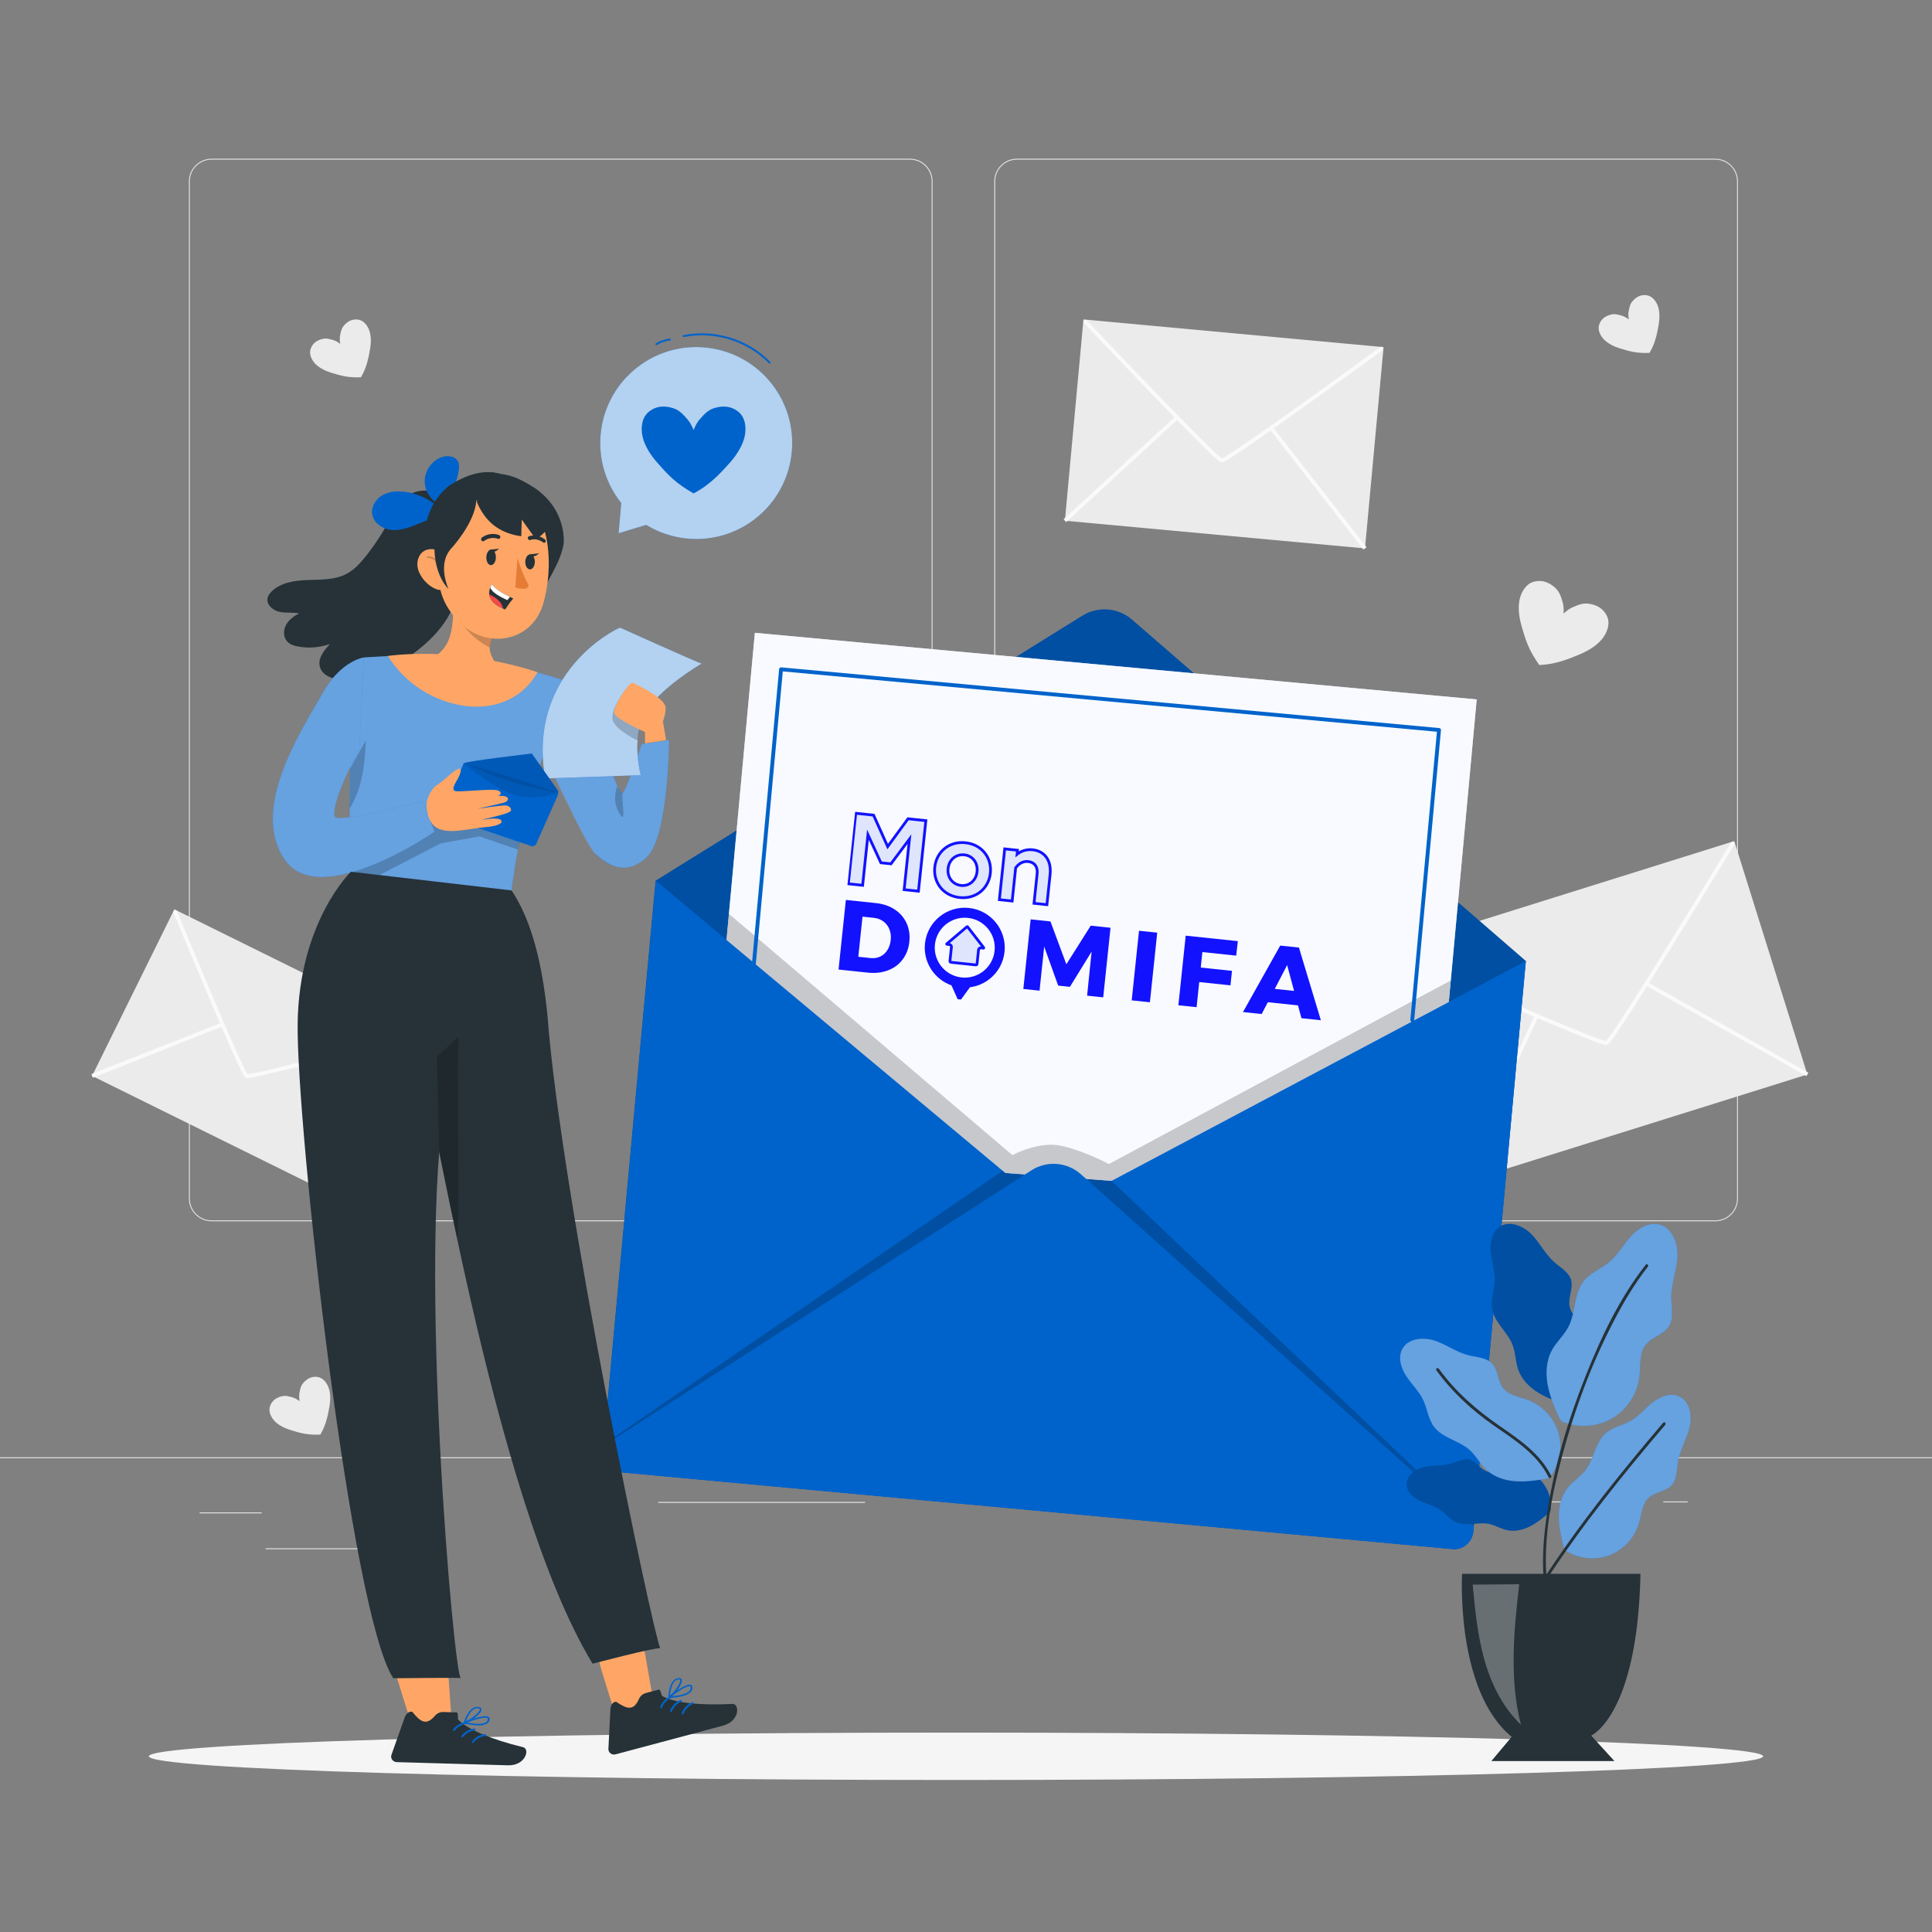 <svg width="374" height="374" viewBox="0 0 374 374" fill="none" xmlns="http://www.w3.org/2000/svg">
<rect x="0" y="0" width="374" height="374" fill="#808080" stroke="none"/>
<path d="M332.053 236.42H196.855C194.437 236.42 192.47 234.453 192.47 232.035V35.107C192.47 32.689 194.437 30.722 196.855 30.722H332.053C334.47 30.722 336.437 32.689 336.437 35.107V232.035C336.438 234.453 334.471 236.42 332.053 236.42ZM196.855 30.909C194.539 30.909 192.657 32.793 192.657 35.107V232.035C192.657 234.35 194.54 236.233 196.855 236.233H332.053C334.368 236.233 336.25 234.35 336.25 232.035V35.107C336.25 32.793 334.367 30.909 332.053 30.909H196.855Z" fill="#E0E0E0"/>
<path d="M176.149 236.42H40.95C38.533 236.42 36.565 234.453 36.565 232.035V35.107C36.565 32.689 38.532 30.722 40.95 30.722H176.149C178.567 30.722 180.534 32.689 180.534 35.107V232.035C180.534 234.453 178.567 236.42 176.149 236.42ZM40.95 30.909C38.636 30.909 36.752 32.793 36.752 35.107V232.035C36.752 234.35 38.636 236.233 40.95 236.233H176.149C178.464 236.233 180.347 234.35 180.347 232.035V35.107C180.347 32.793 178.463 30.909 176.149 30.909H40.95Z" fill="#E0E0E0"/>
<path d="M374 282.101H0V282.288H374V282.101Z" fill="#E0E0E0"/>
<path d="M50.663 292.771H38.65V292.958H50.663V292.771Z" fill="#E0E0E0"/>
<path d="M167.463 290.743H127.423V290.93H167.463V290.743Z" fill="#E0E0E0"/>
<path d="M78.527 299.719H51.412V299.906H78.527V299.719Z" fill="#E0E0E0"/>
<path d="M315.314 290.646H283.008V290.833H315.314V290.646Z" fill="#E0E0E0"/>
<path d="M326.713 290.646H321.979V290.833H326.713V290.646Z" fill="#E0E0E0"/>
<path d="M276.836 295.306H236.526V295.493H276.836V295.306Z" fill="#E0E0E0"/>
<path d="M52.274 272.201C52.663 271.097 53.509 270.568 54.491 270.305C55.258 270.1 55.92 270.293 56.721 270.537C57.092 270.65 57.561 270.913 58.002 271.239C57.908 270.698 57.883 270.161 57.948 269.778C58.089 268.953 58.211 268.275 58.738 267.681C59.413 266.92 60.264 266.4 61.425 266.546C62.516 266.682 63.304 267.691 63.651 268.735C63.998 269.778 63.97 271.075 63.8 272.111C63.444 274.284 63.014 276.027 62.006 277.717C59.514 277.801 58.292 277.468 56.189 276.815C55.186 276.504 54.015 275.949 53.237 275.172C52.458 274.394 51.909 273.239 52.274 272.201Z" fill="#EBEBEB"/>
<path d="M335.723 162.818L268.363 183.916L282.514 229.096L349.874 207.998L335.723 162.818Z" fill="#EBEBEB"/>
<path d="M268.997 184.229C268.997 184.229 309.724 202.304 310.989 201.909C312.254 201.512 335.396 163.331 335.396 163.331" stroke="#FAFAFA" stroke-width="0.748" stroke-miterlimit="10" stroke-linecap="round" stroke-linejoin="round"/>
<path d="M282.516 229.076L297.46 196.603" stroke="#FAFAFA" stroke-width="0.748" stroke-miterlimit="10"/>
<path d="M349.874 207.974L318.895 190.53" stroke="#FAFAFA" stroke-width="0.748" stroke-miterlimit="10"/>
<path d="M81.824 199.784L33.755 176.031L17.823 208.273L65.892 232.026L81.824 199.784Z" fill="#EBEBEB"/>
<path d="M33.938 176.553C33.938 176.553 46.826 207.852 47.729 208.298C48.632 208.743 81.377 199.913 81.377 199.913" stroke="#FAFAFA" stroke-width="0.748" stroke-miterlimit="10" stroke-linecap="round" stroke-linejoin="round"/>
<path d="M17.833 208.281L43.08 198.285" stroke="#FAFAFA" stroke-width="0.748" stroke-miterlimit="10"/>
<path d="M65.906 232.032L58.041 206.196" stroke="#FAFAFA" stroke-width="0.748" stroke-miterlimit="10"/>
<path d="M267.836 67.198L209.74 61.837L206.144 100.803L264.239 106.164L267.836 67.198Z" fill="#EBEBEB"/>
<path d="M210.113 62.284C210.113 62.284 235.418 89.041 236.509 89.142C237.599 89.243 267.41 67.493 267.41 67.493" stroke="#FAFAFA" stroke-width="0.748" stroke-miterlimit="10" stroke-linecap="round" stroke-linejoin="round"/>
<path d="M206.141 100.794L227.881 80.787" stroke="#FAFAFA" stroke-width="0.748" stroke-miterlimit="10"/>
<path d="M264.234 106.154L246.162 82.982" stroke="#FAFAFA" stroke-width="0.748" stroke-miterlimit="10"/>
<path d="M297.004 112.585C298.65 112.188 299.957 112.798 301.049 113.783C301.901 114.552 302.189 115.507 302.523 116.67C302.678 117.209 302.728 117.987 302.68 118.779C303.262 118.239 303.895 117.785 304.409 117.562C305.521 117.083 306.441 116.699 307.576 116.87C309.031 117.089 310.332 117.713 311.07 119.237C311.762 120.669 311.159 122.419 310.165 123.662C309.172 124.904 307.578 125.89 306.187 126.5C303.27 127.778 300.816 128.628 297.972 128.735C295.909 125.776 295.351 124.033 294.488 120.967C294.077 119.505 293.827 117.648 294.157 116.092C294.488 114.535 295.457 112.958 297.004 112.585Z" fill="#EBEBEB"/>
<path d="M60.138 67.52C60.527 66.416 61.373 65.887 62.356 65.624C63.122 65.419 63.784 65.612 64.585 65.855C64.956 65.968 65.425 66.231 65.867 66.558C65.773 66.017 65.747 65.479 65.812 65.097C65.952 64.272 66.076 63.593 66.602 62.999C67.277 62.238 68.128 61.718 69.29 61.864C70.381 62.001 71.169 63.01 71.516 64.053C71.863 65.097 71.834 66.392 71.665 67.429C71.308 69.602 70.878 71.346 69.87 73.035C67.378 73.118 66.156 72.785 64.054 72.132C63.051 71.821 61.879 71.266 61.101 70.49C60.323 69.713 59.773 68.557 60.138 67.52Z" fill="#EBEBEB"/>
<path d="M309.585 62.801C309.974 61.697 310.82 61.169 311.803 60.905C312.57 60.7 313.232 60.893 314.032 61.136C314.403 61.249 314.873 61.513 315.314 61.839C315.22 61.298 315.194 60.76 315.259 60.378C315.4 59.553 315.523 58.874 316.049 58.281C316.724 57.519 317.575 56.999 318.737 57.145C319.828 57.282 320.616 58.291 320.963 59.335C321.31 60.378 321.282 61.674 321.112 62.71C320.755 64.883 320.326 66.627 319.317 68.316C316.825 68.4 315.604 68.067 313.501 67.414C312.498 67.103 311.326 66.547 310.549 65.77C309.77 64.995 309.22 63.838 309.585 62.801Z" fill="#EBEBEB"/>
<path d="M341.303 339.986C341.303 342.52 271.352 344.573 185.064 344.573C98.776 344.573 28.825 342.52 28.825 339.986C28.825 337.453 98.775 335.399 185.064 335.399C271.353 335.399 341.303 337.453 341.303 339.986Z" fill="#F5F5F5"/>
<path d="M281.195 299.842L120.031 284.973C118.015 284.787 116.531 283.001 116.717 280.984L126.911 170.49L209.515 119.196C212.544 117.307 216.452 117.615 219.147 119.956L295.377 186.034L285.18 296.556C284.981 298.56 283.201 300.028 281.195 299.842Z" fill="#0063CB"/>
<path opacity="0.2" d="M281.195 299.842L120.031 284.973C118.015 284.787 116.531 283.001 116.717 280.984L126.911 170.49L209.515 119.196C212.544 117.307 216.452 117.615 219.147 119.956L295.377 186.034L285.18 296.556C284.981 298.56 283.201 300.028 281.195 299.842Z" fill="black"/>
<path d="M295.378 186.034L285.18 296.565C284.992 298.416 283.449 299.831 281.59 299.861L281.225 299.827L120.034 284.955L119.66 284.921C117.845 284.544 116.597 282.872 116.751 281.025L126.949 170.495L194.134 226.643L197.807 229.744L203.703 234.679L210.759 230.939L215.156 228.583L295.378 186.034Z" fill="#0063CB"/>
<path opacity="0.2" d="M285.312 295.122L285.212 296.208C285.097 298.163 283.543 299.725 281.589 299.851L281.224 299.817L120.034 284.946L119.66 284.911C117.77 284.423 116.538 282.605 116.783 280.669L116.884 279.574L194.134 226.634L197.806 229.734L203.703 234.67L210.759 230.93L215.156 228.573L285.312 295.122Z" fill="black"/>
<path d="M280.462 193.945L215.155 228.583L194.649 227.069L140.643 181.939L146.126 122.502L285.864 135.395L280.462 193.945Z" fill="#E8EDFF"/>
<path opacity="0.7" d="M280.462 193.945L215.155 228.583L194.649 227.069L140.643 181.939L146.126 122.502L285.864 135.395L280.462 193.945Z" fill="white"/>
<g clip-path="url(#clip0_675_21235)">
<path d="M164.221 171.087L165.656 157.436L169.108 157.798L171.84 163.882L175.777 158.499L179.229 158.862L177.794 172.513L175.025 172.222L176.054 162.432L172.474 167.222L170.524 167.017L168.019 161.588L166.99 171.378L164.221 171.087ZM186.893 163.138C190.092 163.474 192.028 166.063 191.718 169.008C191.409 171.953 188.977 174.083 185.778 173.747C182.58 173.411 180.644 170.821 180.954 167.877C181.263 164.932 183.695 162.802 186.893 163.138ZM186.063 171.411C187.643 171.577 188.966 170.434 189.144 168.737C189.325 167.021 188.266 165.648 186.686 165.482C185.048 165.31 183.708 166.431 183.528 168.147C183.347 169.863 184.425 171.238 186.063 171.411ZM193.461 174.16L194.494 164.331L196.97 164.591L196.888 165.371C197.641 164.78 198.611 164.369 199.917 164.507C202.043 164.73 203.586 166.371 203.28 169.277L202.665 175.127L200.169 174.865L200.774 169.112C200.911 167.805 200.256 166.908 199.047 166.781C197.799 166.65 197.048 167.419 196.612 168.004L195.937 174.42L193.461 174.16Z" fill="#DEE5FD"/>
<path d="M164.221 171.087L163.955 171.059L163.927 171.325L164.193 171.353L164.221 171.087ZM165.656 157.436L165.684 157.17L165.418 157.142L165.39 157.408L165.656 157.436ZM169.108 157.798L169.351 157.689L169.288 157.549L169.135 157.532L169.108 157.798ZM171.84 163.882L171.596 163.992L171.784 164.411L172.055 164.04L171.84 163.882ZM175.777 158.499L175.805 158.233L175.652 158.217L175.561 158.342L175.777 158.499ZM179.229 158.862L179.495 158.89L179.523 158.624L179.257 158.596L179.229 158.862ZM177.794 172.513L177.766 172.779L178.032 172.807L178.06 172.541L177.794 172.513ZM175.025 172.222L174.759 172.194L174.731 172.46L174.997 172.488L175.025 172.222ZM176.054 162.432L176.32 162.46L176.421 161.494L175.84 162.272L176.054 162.432ZM172.474 167.222L172.447 167.488L172.598 167.504L172.689 167.382L172.474 167.222ZM170.524 167.017L170.282 167.129L170.345 167.267L170.496 167.283L170.524 167.017ZM168.019 161.588L168.262 161.476L167.855 160.594L167.753 161.56L168.019 161.588ZM166.99 171.378L166.962 171.644L167.228 171.672L167.256 171.406L166.99 171.378ZM164.221 171.087L164.487 171.115L165.922 157.464L165.656 157.436L165.39 157.408L163.955 171.059L164.221 171.087ZM165.656 157.436L165.628 157.702L169.08 158.064L169.108 157.798L169.135 157.532L165.684 157.17L165.656 157.436ZM169.108 157.798L168.864 157.908L171.596 163.992L171.84 163.882L172.084 163.773L169.351 157.689L169.108 157.798ZM171.84 163.882L172.055 164.04L175.993 158.657L175.777 158.499L175.561 158.342L171.624 163.724L171.84 163.882ZM175.777 158.499L175.749 158.765L179.201 159.128L179.229 158.862L179.257 158.596L175.805 158.233L175.777 158.499ZM179.229 158.862L178.963 158.834L177.528 172.485L177.794 172.513L178.06 172.541L179.495 158.89L179.229 158.862ZM177.794 172.513L177.822 172.247L175.053 171.956L175.025 172.222L174.997 172.488L177.766 172.779L177.794 172.513ZM175.025 172.222L175.291 172.25L176.32 162.46L176.054 162.432L175.788 162.404L174.759 172.194L175.025 172.222ZM176.054 162.432L175.84 162.272L172.26 167.062L172.474 167.222L172.689 167.382L176.268 162.592L176.054 162.432ZM172.474 167.222L172.502 166.956L170.552 166.751L170.524 167.017L170.496 167.283L172.447 167.488L172.474 167.222ZM170.524 167.017L170.767 166.905L168.262 161.476L168.019 161.588L167.776 161.7L170.282 167.129L170.524 167.017ZM168.019 161.588L167.753 161.56L166.724 171.35L166.99 171.378L167.256 171.406L168.285 161.616L168.019 161.588ZM166.99 171.378L167.018 171.112L164.249 170.821L164.221 171.087L164.193 171.353L166.962 171.644L166.99 171.378ZM186.893 163.138L186.865 163.404C189.914 163.724 191.747 166.179 191.452 168.98L191.718 169.008L191.984 169.036C192.309 165.948 190.27 163.224 186.921 162.872L186.893 163.138ZM191.718 169.008L191.452 168.98C191.158 171.781 188.855 173.801 185.806 173.481L185.778 173.747L185.75 174.013C189.099 174.365 191.66 172.124 191.984 169.036L191.718 169.008ZM185.778 173.747L185.806 173.481C182.758 173.16 180.925 170.706 181.219 167.905L180.954 167.877L180.688 167.849C180.363 170.937 182.402 173.661 185.75 174.013L185.778 173.747ZM180.954 167.877L181.219 167.905C181.514 165.103 183.817 163.083 186.865 163.404L186.893 163.138L186.921 162.872C183.573 162.52 181.012 164.76 180.688 167.849L180.954 167.877ZM186.063 171.411L186.035 171.677C187.778 171.86 189.218 170.592 189.41 168.765L189.144 168.737L188.878 168.71C188.714 170.276 187.508 171.294 186.091 171.145L186.063 171.411ZM189.144 168.737L189.41 168.765C189.604 166.918 188.456 165.399 186.714 165.216L186.686 165.482L186.659 165.748C188.076 165.897 189.045 167.124 188.878 168.71L189.144 168.737ZM186.686 165.482L186.714 165.216C184.92 165.028 183.457 166.266 183.262 168.119L183.528 168.147L183.794 168.175C183.96 166.596 185.177 165.592 186.659 165.748L186.686 165.482ZM183.528 168.147L183.262 168.119C183.067 169.973 184.241 171.488 186.035 171.677L186.063 171.411L186.091 171.145C184.609 170.989 183.628 169.754 183.794 168.175L183.528 168.147ZM193.461 174.16L193.195 174.132L193.167 174.398L193.433 174.426L193.461 174.16ZM194.494 164.331L194.522 164.065L194.256 164.037L194.228 164.303L194.494 164.331ZM196.97 164.591L197.236 164.619L197.264 164.353L196.998 164.325L196.97 164.591ZM196.888 165.371L196.623 165.344L196.556 165.973L197.054 165.582L196.888 165.371ZM202.665 175.127L202.637 175.393L202.903 175.421L202.931 175.155L202.665 175.127ZM200.169 174.865L199.903 174.837L199.875 175.103L200.141 175.131L200.169 174.865ZM196.612 168.004L196.397 167.844L196.354 167.903L196.346 167.976L196.612 168.004ZM195.937 174.42L195.909 174.686L196.175 174.714L196.203 174.448L195.937 174.42ZM193.461 174.16L193.727 174.188L194.76 164.359L194.494 164.331L194.228 164.303L193.195 174.132L193.461 174.16ZM194.494 164.331L194.466 164.597L196.943 164.857L196.97 164.591L196.998 164.325L194.522 164.065L194.494 164.331ZM196.97 164.591L196.705 164.563L196.623 165.344L196.888 165.371L197.154 165.399L197.236 164.619L196.97 164.591ZM196.888 165.371L197.054 165.582C197.76 165.026 198.662 164.644 199.889 164.773L199.917 164.507L199.945 164.241C198.559 164.095 197.521 164.534 196.723 165.161L196.888 165.371ZM199.917 164.507L199.889 164.773C200.89 164.878 201.736 165.314 202.298 166.048C202.861 166.784 203.162 167.848 203.014 169.249L203.28 169.277L203.546 169.305C203.704 167.8 203.386 166.591 202.723 165.723C202.059 164.856 201.07 164.359 199.945 164.241L199.917 164.507ZM203.28 169.277L203.014 169.249L202.399 175.099L202.665 175.127L202.931 175.155L203.546 169.305L203.28 169.277ZM202.665 175.127L202.693 174.861L200.197 174.599L200.169 174.865L200.141 175.131L202.637 175.393L202.665 175.127ZM200.169 174.865L200.435 174.893L201.04 169.14L200.774 169.112L200.508 169.084L199.903 174.837L200.169 174.865ZM200.774 169.112L201.04 169.14C201.114 168.438 200.977 167.815 200.631 167.346C200.282 166.873 199.742 166.586 199.075 166.515L199.047 166.781L199.019 167.047C199.561 167.104 199.954 167.329 200.2 167.663C200.449 168 200.571 168.48 200.508 169.084L200.774 169.112ZM199.047 166.781L199.075 166.515C197.682 166.369 196.85 167.238 196.397 167.844L196.612 168.004L196.826 168.164C197.246 167.601 197.917 166.931 199.019 167.047L199.047 166.781ZM196.612 168.004L196.346 167.976L195.672 174.392L195.937 174.42L196.203 174.448L196.878 168.032L196.612 168.004ZM195.937 174.42L195.965 174.154L193.489 173.894L193.461 174.16L193.433 174.426L195.909 174.686L195.937 174.42Z" fill="#1212FF"/>
<path d="M169.559 174.823C170.971 174.972 172.186 175.384 173.205 176.062C174.237 176.74 175.001 177.624 175.497 178.712C175.994 179.788 176.173 180.986 176.034 182.306C175.895 183.625 175.464 184.766 174.74 185.726C174.029 186.688 173.085 187.392 171.909 187.838C170.746 188.286 169.445 188.434 168.008 188.283L162.327 187.686L163.743 174.212L169.559 174.823ZM168.538 185.463C169.218 185.534 169.838 185.437 170.398 185.172C170.958 184.907 171.417 184.496 171.774 183.937C172.131 183.379 172.35 182.722 172.429 181.966C172.51 181.197 172.421 180.501 172.162 179.877C171.916 179.256 171.533 178.756 171.015 178.377C170.498 177.986 169.887 177.753 169.18 177.679L166.966 177.446L166.15 185.212L168.538 185.463Z" fill="#1212FF"/>
<path d="M199.515 177.972L203.347 178.374L206.427 186.666L211.145 179.194L214.977 179.597L213.561 193.071L210.442 192.743L211.319 184.207L207.117 191.033L204.845 190.795L202.134 183.241L201.237 191.776L198.098 191.446L199.515 177.972Z" fill="#1212FF"/>
<path d="M220.493 180.177L224.017 180.547L222.601 194.021L219.077 193.651L220.493 180.177Z" fill="#1212FF"/>
<path d="M229.53 181.127L239.62 182.187L239.306 184.992L232.759 184.304L232.444 187.302L238.49 187.938L238.196 190.744L232.149 190.109L231.638 194.972L228.114 194.601L229.53 181.127Z" fill="#1212FF"/>
<path d="M251.939 197.105L251.266 194.624L245.431 194.011L244.237 196.295L240.617 195.915L247.829 183.05L251.45 183.43L255.695 197.499L251.939 197.105ZM246.774 191.431L250.509 191.824L249.165 186.824L246.774 191.431Z" fill="#1212FF"/>
<path fill-rule="evenodd" clip-rule="evenodd" d="M187.366 177.686C184.175 177.35 181.317 179.66 180.983 182.845C180.648 186.03 182.963 188.883 186.153 189.219C189.344 189.554 192.202 187.244 192.536 184.059C192.871 180.875 190.556 178.021 187.366 177.686ZM179.057 182.643C179.503 178.396 183.314 175.317 187.568 175.764C191.822 176.211 194.908 180.016 194.462 184.262C194.016 188.508 190.205 191.588 185.951 191.141C181.697 190.694 178.611 186.889 179.057 182.643Z" fill="#1212FF"/>
<path d="M185.647 194.024L183.601 189.436L188.603 189.962L185.647 194.024Z" fill="#1212FF"/>
<path d="M187.246 179.38C187.263 179.382 187.278 179.391 187.289 179.404L190.426 183.454L190.438 183.484C190.439 183.494 190.436 183.505 190.431 183.514C190.426 183.524 190.418 183.532 190.409 183.537C190.399 183.542 190.388 183.543 190.377 183.542L189.896 183.491C189.811 183.483 189.726 183.499 189.651 183.538L189.581 183.585C189.492 183.657 189.437 183.76 189.425 183.873L189.138 186.597C189.132 186.654 189.104 186.707 189.059 186.743C189.015 186.779 188.957 186.796 188.9 186.79L184.087 186.284C184.03 186.278 183.977 186.25 183.941 186.205C183.905 186.161 183.888 186.103 183.894 186.046L184.18 183.322C184.189 183.237 184.172 183.153 184.133 183.078L184.087 183.008L184.027 182.947C183.963 182.894 183.883 182.86 183.799 182.851L183.317 182.8C183.306 182.799 183.295 182.795 183.287 182.788L183.269 182.762L183.269 182.73L183.287 182.704L187.2 179.391C187.213 179.382 187.23 179.379 187.246 179.38Z" fill="#DEE5FD" stroke="#1212FF" stroke-width="0.535"/>
</g>
<path opacity="0.2" d="M141.107 176.905L195.991 223.615C195.991 223.615 201.127 220.766 205.679 221.85C210.23 222.935 214.661 225.338 214.661 225.338L280.844 189.798L280.461 193.945L215.154 228.583L194.648 227.069L140.642 181.94L141.107 176.905Z" fill="black"/>
<path d="M285.303 295.425L285.208 296.454C285.015 298.539 283.225 300.077 281.208 299.892L120.045 285.022C118.028 284.836 116.549 282.995 116.741 280.911L116.836 279.883L197.981 227.636L199.625 226.579C202.662 224.62 206.567 224.926 209.258 227.334L210.961 228.833L285.303 295.425Z" fill="#0063CB"/>
<path d="M145.882 187.168L151.197 129.562L278.571 141.313L273.391 197.455" stroke="#0063CB" stroke-width="0.748" stroke-miterlimit="10" stroke-linecap="round" stroke-linejoin="round"/>
<path d="M302.726 299.652C302.252 297.689 301.774 295.705 301.756 293.686C301.738 291.666 302.222 289.578 303.486 288.004C304.502 286.737 305.959 285.874 306.944 284.583C308.596 282.418 308.772 279.26 310.82 277.464C312.186 276.265 314.103 275.943 315.678 275.036C317.275 274.116 318.461 272.632 319.909 271.493C321.357 270.354 323.345 269.554 325.029 270.305C327.143 271.248 327.631 274.11 327.066 276.356C326.502 278.601 325.208 280.635 324.83 282.918C324.568 284.502 324.698 286.304 323.62 287.494C322.484 288.75 320.459 288.773 319.197 289.901C317.856 291.099 317.773 293.118 317.277 294.847C316.468 297.669 314.263 300.055 311.513 301.084C308.762 302.113 305.533 301.76 303.069 300.162" fill="#0063CB"/>
<g opacity="0.4">
<path d="M302.726 299.652C302.252 297.689 301.774 295.705 301.756 293.686C301.738 291.666 302.222 289.578 303.486 288.004C304.502 286.737 305.959 285.874 306.944 284.583C308.596 282.418 308.772 279.26 310.82 277.464C312.186 276.265 314.103 275.943 315.678 275.036C317.275 274.116 318.461 272.632 319.909 271.493C321.357 270.354 323.345 269.554 325.029 270.305C327.143 271.248 327.631 274.11 327.066 276.356C326.502 278.601 325.208 280.635 324.83 282.918C324.568 284.502 324.698 286.304 323.62 287.494C322.484 288.75 320.459 288.773 319.197 289.901C317.856 291.099 317.773 293.118 317.277 294.847C316.468 297.669 314.263 300.055 311.513 301.084C308.762 302.113 305.533 301.76 303.069 300.162" fill="white"/>
</g>
<path d="M303.378 271.948C301.461 271.312 299.526 270.667 297.803 269.613C296.08 268.559 294.565 267.044 293.898 265.137C293.362 263.605 293.401 261.912 292.827 260.393C291.865 257.844 289.279 256.024 288.84 253.335C288.546 251.542 289.288 249.745 289.353 247.929C289.418 246.087 288.787 244.296 288.588 242.464C288.388 240.632 288.762 238.522 290.29 237.492C292.21 236.198 294.896 237.299 296.502 238.967C298.108 240.635 299.148 242.809 300.885 244.338C302.09 245.399 303.688 246.243 304.127 247.787C304.59 249.416 303.538 251.146 303.827 252.814C304.133 254.586 305.802 255.726 307.006 257.062C308.972 259.243 309.828 262.376 309.244 265.255C308.661 268.133 306.652 270.685 303.992 271.929" fill="#0063CB"/>
<g opacity="0.2">
<path d="M303.378 271.948C301.461 271.312 299.526 270.667 297.803 269.613C296.08 268.559 294.565 267.044 293.898 265.137C293.362 263.605 293.401 261.912 292.827 260.393C291.865 257.844 289.279 256.024 288.84 253.335C288.546 251.542 289.288 249.745 289.353 247.929C289.418 246.087 288.787 244.296 288.588 242.464C288.388 240.632 288.762 238.522 290.29 237.492C292.21 236.198 294.896 237.299 296.502 238.967C298.108 240.635 299.148 242.809 300.885 244.338C302.09 245.399 303.688 246.243 304.127 247.787C304.59 249.416 303.538 251.146 303.827 252.814C304.133 254.586 305.802 255.726 307.006 257.062C308.972 259.243 309.828 262.376 309.244 265.255C308.661 268.133 306.652 270.685 303.992 271.929" fill="black"/>
</g>
<path d="M299.947 292.792C298.761 293.78 297.562 294.778 296.183 295.471C294.804 296.165 293.209 296.539 291.703 296.203C290.491 295.933 289.407 295.227 288.189 294.987C286.146 294.585 283.921 295.531 281.998 294.733C280.714 294.2 279.847 292.995 278.693 292.221C277.523 291.436 276.106 291.125 274.835 290.516C273.565 289.908 272.345 288.814 272.292 287.406C272.225 285.638 274.023 284.336 275.754 283.965C277.484 283.594 279.315 283.796 281.009 283.283C282.183 282.928 283.376 282.231 284.555 282.567C285.799 282.923 286.499 284.304 287.699 284.788C288.974 285.303 290.387 284.679 291.739 284.435C293.948 284.037 296.329 284.744 297.963 286.283C299.598 287.821 300.446 290.155 300.182 292.384" fill="#0063CB"/>
<g opacity="0.2">
<path d="M299.947 292.792C298.761 293.78 297.562 294.778 296.183 295.471C294.804 296.165 293.209 296.539 291.703 296.203C290.491 295.933 289.407 295.227 288.189 294.987C286.146 294.585 283.921 295.531 281.998 294.733C280.714 294.2 279.847 292.995 278.693 292.221C277.523 291.436 276.106 291.125 274.835 290.516C273.565 289.908 272.345 288.814 272.292 287.406C272.225 285.638 274.023 284.336 275.754 283.965C277.484 283.594 279.315 283.796 281.009 283.283C282.183 282.928 283.376 282.231 284.555 282.567C285.799 282.923 286.499 284.304 287.699 284.788C288.974 285.303 290.387 284.679 291.739 284.435C293.948 284.037 296.329 284.744 297.963 286.283C299.598 287.821 300.446 290.155 300.182 292.384" fill="black"/>
</g>
<path d="M299.515 286.245C297.477 286.566 295.418 286.889 293.36 286.742C291.303 286.594 289.216 285.93 287.717 284.514C286.511 283.374 285.752 281.82 284.518 280.711C282.449 278.85 279.248 278.411 277.587 276.179C276.479 274.689 276.31 272.71 275.515 271.032C274.71 269.33 273.297 268.001 272.256 266.432C271.215 264.864 270.564 262.773 271.467 261.121C272.602 259.046 275.556 258.785 277.797 259.544C280.037 260.303 282 261.789 284.295 262.361C285.886 262.758 287.732 262.774 288.855 263.969C290.039 265.229 289.896 267.293 290.941 268.671C292.051 270.135 294.1 270.386 295.82 271.033C298.628 272.09 300.876 274.531 301.697 277.417C302.518 280.302 301.894 283.561 300.063 285.938" fill="#0063CB"/>
<g opacity="0.4">
<path d="M299.515 286.245C297.477 286.566 295.418 286.889 293.36 286.742C291.303 286.594 289.216 285.93 287.717 284.514C286.511 283.374 285.752 281.82 284.518 280.711C282.449 278.85 279.248 278.411 277.587 276.179C276.479 274.689 276.31 272.71 275.515 271.032C274.71 269.33 273.297 268.001 272.256 266.432C271.215 264.864 270.564 262.773 271.467 261.121C272.602 259.046 275.556 258.785 277.797 259.544C280.037 260.303 282 261.789 284.295 262.361C285.886 262.758 287.732 262.774 288.855 263.969C290.039 265.229 289.896 267.293 290.941 268.671C292.051 270.135 294.1 270.386 295.82 271.033C298.628 272.09 300.876 274.531 301.697 277.417C302.518 280.302 301.894 283.561 300.063 285.938" fill="white"/>
</g>
<path d="M301.912 274.692C300.98 272.57 300.04 270.425 299.613 268.147C299.186 265.868 299.31 263.412 300.422 261.377C301.316 259.741 302.786 258.472 303.64 256.814C305.07 254.034 304.631 250.43 306.584 247.988C307.887 246.358 309.987 245.608 311.584 244.265C313.204 242.904 314.244 240.989 315.65 239.409C317.057 237.829 319.143 236.525 321.196 237.034C323.775 237.674 324.904 240.81 324.719 243.46C324.534 246.111 323.482 248.669 323.515 251.327C323.539 253.169 324.049 255.18 323.072 256.741C322.041 258.388 319.758 258.823 318.559 260.352C317.285 261.976 317.598 264.274 317.386 266.328C317.041 269.68 315.03 272.82 312.13 274.538C309.229 276.255 305.51 276.508 302.404 275.198" fill="#0063CB"/>
<g opacity="0.4">
<path d="M301.912 274.692C300.98 272.57 300.04 270.425 299.613 268.147C299.186 265.868 299.31 263.412 300.422 261.377C301.316 259.741 302.786 258.472 303.64 256.814C305.07 254.034 304.631 250.43 306.584 247.988C307.887 246.358 309.987 245.608 311.584 244.265C313.204 242.904 314.244 240.989 315.65 239.409C317.057 237.829 319.143 236.525 321.196 237.034C323.775 237.674 324.904 240.81 324.719 243.46C324.534 246.111 323.482 248.669 323.515 251.327C323.539 253.169 324.049 255.18 323.072 256.741C322.041 258.388 319.758 258.823 318.559 260.352C317.285 261.976 317.598 264.274 317.386 266.328C317.041 269.68 315.03 272.82 312.13 274.538C309.229 276.255 305.51 276.508 302.404 275.198" fill="white"/>
</g>
<path d="M299.353 305.846C306.234 295.273 314.186 285.412 322.356 275.817C322.589 275.543 322.194 275.145 321.96 275.421C313.759 285.051 305.775 294.952 298.869 305.563C298.671 305.867 299.156 306.148 299.353 305.846Z" fill="#263238"/>
<path d="M299.392 305.704C298.732 297.601 300.402 289.305 302.492 281.516C304.835 272.787 308.031 264.219 312.168 256.178C314.136 252.352 316.332 248.603 318.995 245.214C319.215 244.934 318.821 244.533 318.598 244.818C313.552 251.239 309.954 258.82 306.946 266.371C303.552 274.886 300.877 283.796 299.5 292.871C298.857 297.105 298.483 301.424 298.832 305.704C298.86 306.062 299.421 306.065 299.392 305.704Z" fill="#263238"/>
<path d="M300.279 285.697C298.177 281.438 294.186 278.723 290.387 276.104C285.843 272.971 281.789 269.453 278.529 264.965C278.319 264.676 277.832 264.955 278.045 265.248C281.114 269.475 284.881 272.958 289.158 275.934C293.17 278.727 297.558 281.449 299.794 285.98C299.954 286.304 300.438 286.02 300.279 285.697Z" fill="#263238"/>
<path d="M317.567 304.668H283.028C283.028 304.668 281.736 327.272 292.638 336.218L288.7 340.909H312.524L308.023 335.981C308.025 335.981 316.996 332.11 317.567 304.668Z" fill="#263238"/>
<g opacity="0.3">
<path d="M294.093 306.676L285.081 306.757C285.543 311.627 286.011 316.529 287.333 321.239C288.654 325.949 290.891 330.508 294.434 333.881C292.152 325.164 293.055 315.627 294.093 306.676Z" fill="white"/>
</g>
<path d="M123.426 71.058C131.551 64.789 143.219 66.293 149.487 74.418C155.756 82.543 154.251 94.211 146.126 100.479C139.854 105.319 131.479 105.507 125.097 101.611L119.756 103.227L120.265 97.353C120.201 97.272 120.128 97.201 120.065 97.119C113.796 88.995 115.301 77.326 123.426 71.058Z" fill="#0063CB"/>
<path d="M148.962 70.174C144.752 65.841 138.273 63.848 132.356 65.065" stroke="#0063CB" stroke-width="0.374" stroke-miterlimit="10" stroke-linecap="round" stroke-linejoin="round"/>
<path d="M129.661 65.719C128.747 65.837 127.858 66.146 127.069 66.621" stroke="#0063CB" stroke-width="0.374" stroke-miterlimit="10" stroke-linecap="round" stroke-linejoin="round"/>
<g opacity="0.7">
<path d="M123.426 71.058C131.551 64.789 143.219 66.293 149.487 74.418C155.756 82.543 154.251 94.211 146.126 100.479C139.854 105.319 131.479 105.507 125.097 101.611L119.756 103.227L120.265 97.353C120.201 97.272 120.128 97.201 120.065 97.119C113.796 88.995 115.301 77.326 123.426 71.058Z" fill="white"/>
</g>
<path d="M125.6 79.713C127.068 78.53 128.675 78.521 130.245 78.993C131.469 79.361 132.213 80.186 133.103 81.198C133.516 81.667 133.937 82.426 134.266 83.247C134.595 82.426 135.015 81.667 135.428 81.198C136.319 80.186 137.063 79.361 138.287 78.993C139.856 78.521 141.464 78.529 142.932 79.713C144.312 80.825 144.537 82.875 144.128 84.599C143.72 86.323 142.584 88.075 141.474 89.352C139.144 92.028 137.079 94.053 134.266 95.515C130.779 93.519 129.387 92.028 127.058 89.352C125.947 88.076 124.812 86.324 124.403 84.599C123.995 82.875 124.22 80.825 125.6 79.713Z" fill="#0063CB"/>
<path d="M87.042 97.157C85.863 95.79 84.077 94.967 82.272 94.959C80.467 94.951 78.673 95.757 77.481 97.113C76.67 98.037 76.146 99.17 75.588 100.265C74.246 102.892 72.64 105.382 70.802 107.689C69.755 109.001 68.6 110.281 67.119 111.072C64.882 112.265 62.218 112.196 59.684 112.278C57.151 112.359 54.409 112.715 52.595 114.486C52.229 114.845 51.901 115.273 51.798 115.774C51.538 117.036 52.794 118.145 54.049 118.431C55.304 118.718 56.626 118.499 57.892 118.734C56.885 119.269 55.914 119.973 55.371 120.977C54.828 121.981 54.816 123.337 55.589 124.177C56.127 124.763 56.937 125.011 57.719 125.155C59.768 125.533 61.915 125.362 63.878 124.667C62.743 125.876 61.519 127.391 61.908 129.004C62.334 130.773 64.448 131.525 66.265 131.61C70.417 131.805 74.435 130.081 77.963 127.882C82.864 124.829 87.36 120.428 88.563 114.78C89.116 112.185 88.948 109.437 89.852 106.941L87.042 97.157Z" fill="#263238"/>
<path d="M88.689 89.387C88.172 88.263 86.594 88.085 85.435 88.518C83.603 89.203 82.273 91.06 82.215 93.016C82.157 94.971 83.374 96.904 85.162 97.697L85.27 98.564C83.395 96.715 80.896 95.511 78.281 95.199C76.827 95.025 75.284 95.138 74.016 95.87C72.747 96.602 71.828 98.058 72.043 99.507C72.281 101.107 73.825 102.273 75.421 102.535C77.017 102.796 78.642 102.332 80.148 101.742C81.655 101.153 83.127 100.428 84.718 100.134C85.235 100.038 85.849 99.926 86.062 99.446C86.188 99.162 86.126 98.836 86.118 98.525C86.088 97.403 86.783 96.412 87.327 95.429C88.078 94.072 88.581 92.578 88.804 91.043C88.884 90.487 88.923 89.896 88.689 89.387Z" fill="#0063CB"/>
<path d="M103.72 94.61C108.116 97.732 109.273 102.071 109.125 105.183C108.447 109.373 105.731 112.215 104.478 116.269L95.209 91.427C97.799 92.018 98.987 91.518 103.72 94.61Z" fill="#263238"/>
<path d="M98.192 92.274C93.883 90.116 89.526 92.389 86.979 93.984C84.178 96.225 82.468 99.557 82.282 103.14C82.185 106.492 82.067 110.555 84.049 112.361C85.158 113.406 86.655 113.936 88.175 113.823L105.195 99.003C103.47 96.202 101.06 93.885 98.192 92.274Z" fill="#263238"/>
<path d="M98.021 130.957C96.95 130.1 94.546 126.931 94.81 125.173L96.051 119.287C96.052 119.219 96.053 119.159 96.053 119.099L92.115 117.022C92.115 117.022 92.114 117.02 92.112 117.019C91.132 115.998 89.51 115.963 88.488 116.942C88.105 117.29 87.82 117.144 87.707 117.649C87.681 117.76 87.75 118.475 87.739 118.589C87.589 122.522 86.92 124.999 84.707 126.709L93.501 136.611C98.359 133.353 98.659 131.525 98.021 130.957Z" fill="#FFA666"/>
<path opacity="0.2" d="M94.897 124.837C94.916 124.671 94.978 124.336 95.021 124.175C95.288 122.828 95.615 121.291 96.065 119.088C96.054 119.019 96.055 118.95 96.067 118.882L91.937 116.659C90.884 115.591 89.167 115.574 88.094 116.622C87.708 117 87.811 117.477 87.696 118.005C89.376 121.156 91.611 123.723 94.79 125.348C94.793 125.173 94.867 125.03 94.894 124.857L94.897 124.837Z" fill="black"/>
<path d="M84.735 104.193C84.685 111.948 84.492 115.218 88.052 119.533C93.414 126.013 102.748 124.595 105.105 117.052C107.171 110.258 106.944 98.741 99.74 94.974C92.536 91.205 84.792 96.428 84.735 104.193Z" fill="#FFA666"/>
<path d="M81.112 110.731C81.847 112.427 83.223 113.596 84.549 114.093C86.545 114.842 87.981 111.66 87.514 109.523C87.094 107.599 85.215 106.143 83.17 106.319C81.155 106.493 80.271 108.792 81.112 110.731Z" fill="#FFA666"/>
<path opacity="0.2" d="M85.499 110.812C85.534 110.071 85.264 109.321 84.766 108.773C84.267 108.224 83.546 107.883 82.807 107.847" stroke="black" stroke-width="0.374" stroke-miterlimit="10" stroke-linecap="round" stroke-linejoin="round"/>
<path d="M94.145 107.776C94.09 108.602 94.458 109.326 94.967 109.395C95.477 109.463 95.934 108.85 95.989 108.024C96.044 107.199 95.676 106.474 95.167 106.406C94.658 106.337 94.201 106.951 94.145 107.776Z" fill="#263238"/>
<path d="M101.693 108.648C101.642 109.448 102.011 110.152 102.518 110.22C103.025 110.288 103.48 109.696 103.531 108.896C103.583 108.096 103.213 107.391 102.706 107.323C102.199 107.254 101.746 107.848 101.693 108.648Z" fill="#263238"/>
<path d="M93.441 104.777C93.539 104.799 93.642 104.782 93.727 104.72C95.049 103.749 96.35 104.291 96.365 104.297C96.558 104.378 96.773 104.288 96.842 104.09C96.91 103.892 96.807 103.664 96.613 103.58C96.545 103.552 94.911 102.869 93.271 104.075C93.108 104.196 93.078 104.437 93.203 104.616C93.264 104.701 93.35 104.756 93.441 104.777Z" fill="#263238"/>
<path d="M105.407 105.067C105.488 105.05 105.56 104.999 105.604 104.917C105.694 104.75 105.634 104.516 105.468 104.397C103.808 103.198 102.408 103.807 102.348 103.834C102.181 103.909 102.118 104.125 102.208 104.317C102.297 104.509 102.504 104.603 102.67 104.529C102.725 104.504 103.819 104.051 105.139 105.004C105.225 105.066 105.321 105.085 105.407 105.067Z" fill="#263238"/>
<path d="M100.176 108.016C100.176 108.016 101.059 111.059 102.223 113.025C102.427 113.37 102.226 113.815 101.838 113.909C100.839 114.153 99.755 113.706 99.755 113.706L100.176 108.016Z" fill="#E57C35"/>
<path d="M94.774 106.431L96.603 106.213C96.603 106.213 95.478 107.43 94.774 106.431Z" fill="#263238"/>
<path d="M102.511 107.32L104.34 107.102C104.34 107.102 103.215 108.319 102.511 107.32Z" fill="#263238"/>
<path d="M99.363 115.856C98.7 116.558 97.795 117.988 97.795 117.988C97.65 117.93 97.506 117.871 97.365 117.805C95.427 116.96 94.806 115.928 94.707 115.04C94.654 114.554 94.764 114.108 94.898 113.764C95.049 113.365 95.248 113.114 95.248 113.114C96.008 114.176 97.754 115.102 98.707 115.558C99.104 115.752 99.363 115.856 99.363 115.856Z" fill="#263238"/>
<path d="M98.707 115.557L98.228 116.174C96.405 115.374 95.228 114.567 94.897 113.763C95.049 113.364 95.248 113.113 95.248 113.113C96.007 114.175 97.753 115.101 98.707 115.557Z" fill="white"/>
<path d="M97.365 117.806C95.427 116.961 94.806 115.929 94.707 115.041C95.356 115.354 96.104 115.804 96.674 116.405C97.11 116.862 97.295 117.356 97.365 117.806Z" fill="#F54948"/>
<path d="M87.364 106.159C87.364 106.159 91.939 101.228 92.2 96.905C92.2 96.905 108.144 93.849 106.288 107.479C106.288 107.479 110.054 95.754 97.166 93.449C84.279 91.145 81.12 107.971 86.816 114.033C86.841 113.972 84.533 109.249 87.364 106.159Z" fill="#263238"/>
<path d="M103.004 95.313C104.66 96.996 105.737 99.164 106.078 101.502C106.029 103.188 103.699 104.34 103.699 104.34L101.001 100.582L100.908 103.812C96.331 103.176 93.747 100.661 92.277 97.097L94.969 92.6C94.969 92.6 101.518 93.948 103.004 95.313Z" fill="#263238"/>
<path d="M108.059 131.625C108.112 131.571 108.325 131.556 108.649 131.625C109.622 131.835 111.605 132.817 113.306 135.87C115.575 139.938 119.642 155 120.659 153.402C121.675 151.805 124.215 144.047 124.215 144.047L129.523 143.259C129.523 143.259 129.435 162.152 125.132 166.01C120.831 169.867 117.276 167.178 115.25 165.296C113.459 163.635 105.276 145.869 105.265 145.851" fill="#0063CB"/>
<path opacity="0.4" d="M108.059 131.625C108.112 131.571 108.325 131.556 108.649 131.625C109.622 131.835 111.605 132.817 113.306 135.87C115.575 139.938 119.642 155 120.659 153.402C121.675 151.805 124.215 144.047 124.215 144.047L129.523 143.259C129.523 143.259 129.435 162.152 125.132 166.01C120.831 169.867 117.42 167.195 115.25 165.296C113.419 163.695 105.275 145.868 105.265 145.851" fill="white"/>
<path d="M105.789 144.256C104.519 148.066 103.527 151.361 102.723 154.317C100.564 161.723 99.171 169.33 98.566 177.019L68.015 173.735C67.212 151.906 68.015 139.87 68.68 133.878C69.424 127.498 70.416 127.279 70.416 127.279C70.416 127.279 77.361 126.744 83.395 126.912C88.061 127.157 92.703 127.738 97.286 128.648C101.632 129.456 105.913 130.58 110.095 132.012C109.351 133.996 108.676 135.902 108.051 137.677C107.219 140.039 106.465 142.222 105.789 144.256Z" fill="#0063CB"/>
<path opacity="0.4" d="M105.789 144.256C104.519 148.066 103.527 151.361 102.723 154.317C100.564 161.723 99.171 169.33 98.566 177.019L68.015 173.735C67.212 151.906 68.015 139.87 68.68 133.878C69.424 127.498 70.416 127.279 70.416 127.279C70.416 127.279 77.361 126.744 83.395 126.912C88.061 127.157 92.703 127.738 97.286 128.648C101.632 129.456 105.913 130.58 110.095 132.012C109.351 133.996 108.676 135.902 108.051 137.677C107.219 140.039 106.465 142.222 105.789 144.256Z" fill="white"/>
<path opacity="0.2" d="M73.442 169.395L85.312 163.254L92.8 161.908L100.271 164.461L101.465 159.468L88.888 156.524L67.68 164.432L68.404 169.058L73.442 169.395Z" fill="black"/>
<path d="M120.038 121.502C119.075 121.799 102.005 130.209 105.528 150.699L124.034 150.053C124.034 150.053 122.082 142.94 124.907 138.019C127.732 133.098 136.025 128.359 135.842 128.451C135.66 128.542 120.038 121.502 120.038 121.502Z" fill="#0063CB"/>
<path opacity="0.7" d="M120.038 121.502C119.075 121.799 102.005 130.209 105.528 150.699L124.034 150.053C124.034 150.053 122.082 142.94 124.907 138.019C127.732 133.098 136.025 128.359 135.842 128.451C135.66 128.542 120.038 121.502 120.038 121.502Z" fill="white"/>
<path d="M108.03 153.072L102.955 145.876C102.955 145.876 89.924 147.384 89.752 147.776L85.768 157.08C85.594 157.492 85.787 157.967 86.198 158.141C86.214 158.148 86.231 158.154 86.246 158.16L102.82 163.774C103.215 163.904 103.646 163.714 103.813 163.333L107.969 153.992C108.062 153.693 108.083 153.378 108.03 153.072Z" fill="#0063CB"/>
<path opacity="0.1" d="M108.068 153.402C105.626 154.327 102.98 154.581 100.406 154.138C96.127 153.182 89.753 147.751 89.753 147.751C89.924 147.358 102.956 145.851 102.956 145.851L108.031 153.046C108.031 153.046 108.055 153.218 108.068 153.402Z" fill="black"/>
<path opacity="0.1" d="M90.61 147.997C96.122 150.673 102.008 152.496 108.067 153.402C108.067 153.402 98.186 150.117 90.61 147.997Z" fill="black"/>
<path d="M70.417 127.279C70.417 127.279 66.039 127.875 62.581 133.965C58.317 141.472 48.307 156.53 55.133 166.435C61.96 176.34 84.13 161.003 84.13 161.003L81.803 155.113C81.803 155.113 64.905 159.618 64.732 157.971C64.356 154.4 69.541 145.178 69.541 145.178L70.417 127.279Z" fill="#0063CB"/>
<path d="M82.617 155.208C82.617 155.208 83.066 152.955 84.657 151.919C86.249 150.883 87.244 149.632 88.48 148.943C89.717 148.254 89.061 150.049 88.519 150.933C87.978 151.817 87.373 152.824 88.102 153.124C88.832 153.424 95.558 152.536 96.522 153.067C97.487 153.597 96.444 154.081 96.444 154.081C96.444 154.081 98.083 153.91 98.328 154.541C98.391 154.705 98.273 155.189 97.539 155.384C95.885 155.823 92.368 156.566 92.368 156.566C92.57 156.52 96.976 155.912 97.648 155.908C98.526 155.902 98.943 156.347 98.93 156.855C98.911 157.58 93.473 158.519 93.272 158.719C93.272 158.719 96.384 158.074 96.991 158.786C97.597 159.498 95.66 160.011 93.866 160.139C92.221 160.257 89.026 160.917 87.343 160.874C85.268 160.821 83.888 160.319 83.128 158.527C82.369 156.736 82.617 155.208 82.617 155.208Z" fill="#FFA666"/>
<path opacity="0.4" d="M70.417 127.279C70.417 127.279 66.039 127.875 62.581 133.965C58.317 141.472 48.307 156.53 55.133 166.435C61.96 176.34 84.13 161.003 84.13 161.003L81.803 155.113C81.803 155.113 64.905 159.618 64.732 157.971C64.356 154.4 69.541 145.178 69.541 145.178L70.417 127.279Z" fill="white"/>
<g opacity="0.2">
<path d="M120.264 157.971C121.149 159.117 120.327 154.946 120.499 153.508C120.101 153.407 119.81 152.756 119.51 152.152C119.51 152.152 118.145 155.221 120.264 157.971Z" fill="black"/>
</g>
<path opacity="0.2" d="M121.002 133.577C120.905 133.714 117.896 137.674 118.667 139.585C119.439 141.495 123.424 143.334 123.424 143.334L123.918 140.41L121.002 133.577Z" fill="black"/>
<path d="M128.945 143.286L128.331 139.653C128.331 139.653 129.143 137.459 128.748 136.56C128.002 134.772 123.264 132.567 122.551 132.172C121.838 131.777 118.492 137.097 118.931 138.171C119.37 139.246 124.865 141.715 124.865 141.715V143.909L128.945 143.286Z" fill="#FFA666"/>
<path opacity="0.2" d="M67.773 148.79L67.859 148.635L70.808 143.334C70.647 148.375 69.921 153.002 67.679 156.524" fill="black"/>
<path d="M76.5 323.391C76.435 323.752 79.768 334.108 79.768 334.108H87.493L86.689 322.707L76.5 323.391Z" fill="#FFA666"/>
<path d="M116.046 321.78C115.981 322.14 119.315 332.497 119.315 332.497H127.04L124.296 316.874L116.046 321.78Z" fill="#FFA666"/>
<path d="M75.07 126.971C78.393 132.299 83.926 135.86 90.152 136.675C100.461 137.856 104.043 130.126 104.043 130.126C104.043 130.126 90.152 125.156 75.07 126.971Z" fill="#FFA666"/>
<path d="M133.216 318.088C133.241 318.137 133.261 318.164 133.275 318.152C133.315 318.116 133.286 318.096 133.216 318.088Z" fill="#263238"/>
<path d="M80.726 203.715C82.71 205.513 94.923 289.572 114.719 322.066C114.719 322.066 126.58 318.931 127.814 319.071C126.407 316.315 108.668 231.871 105.988 196.716L80.726 203.715Z" fill="#263238"/>
<path d="M67.927 168.754C67.927 168.754 57.869 178.441 57.62 198.163C57.372 217.886 67.854 312.314 76.132 324.88C76.132 324.88 90.581 324.717 89.232 324.88C87.883 325.043 80.783 243.187 86.318 212.429L105.989 196.716C105.012 186.713 102.955 178.23 99.031 172.37L67.927 168.754Z" fill="#263238"/>
<path opacity="0.2" d="M85.021 223.028L84.572 204.543L88.888 200.594C88.245 200.915 89.186 240.014 88.466 239.698L85.021 223.028Z" fill="black"/>
<path d="M88.507 331.493L85.795 331.416C85.181 331.398 84.595 331.677 84.203 332.139C82.512 334.13 81.384 333.327 79.803 331.364C78.729 331.213 78.364 332.387 78.256 332.703L75.788 339.673C75.575 340.255 75.893 340.878 76.499 341.063C76.606 341.096 76.719 341.114 76.833 341.116C80.126 341.21 81.684 341.255 85.783 341.372L98.32 341.732C101.738 341.83 102.651 338.568 101.263 338.224C95.016 336.709 90.645 334.805 88.798 332.994C88.454 332.676 88.842 332.457 88.507 331.493Z" fill="#263238"/>
<path d="M94.266 333.661C94.564 333.473 94.754 333.165 94.779 332.83C94.814 332.651 94.74 332.472 94.586 332.368C93.772 331.77 90.287 333.183 89.895 333.349C89.852 333.363 89.816 333.393 89.798 333.433C89.765 333.507 89.801 333.59 89.878 333.619C90.699 333.831 91.544 333.96 92.399 334.004C93.039 334.081 93.692 333.961 94.266 333.661ZM94.358 332.606C94.425 332.649 94.455 332.728 94.434 332.803C94.405 333.045 94.268 333.265 94.06 333.41C93.255 333.936 91.41 333.646 90.421 333.44C91.867 332.891 93.909 332.281 94.358 332.606Z" fill="#0063CB"/>
<path d="M89.992 333.657C91.035 333.28 93.269 331.747 93.207 330.9C93.2 330.722 93.081 330.507 92.624 330.436C90.778 330.18 89.782 333.338 89.773 333.473C89.751 333.527 89.765 333.588 89.808 333.627C89.843 333.637 89.879 333.639 89.914 333.63L89.992 333.657ZM92.546 330.695C92.889 330.739 92.882 330.857 92.879 330.899C92.944 331.417 91.311 332.698 90.17 333.223C90.447 332.487 91.245 330.65 92.422 330.684L92.546 330.695Z" fill="#0063CB"/>
<path d="M90.264 333.542C89.322 333.637 88.423 334.144 87.872 334.89" stroke="#0063CB" stroke-width="0.374" stroke-miterlimit="10" stroke-linecap="round" stroke-linejoin="round"/>
<path d="M91.874 334.799C90.932 334.894 90.032 335.401 89.481 336.147" stroke="#0063CB" stroke-width="0.374" stroke-miterlimit="10" stroke-linecap="round" stroke-linejoin="round"/>
<path d="M93.908 335.876C92.966 335.971 92.066 336.479 91.517 337.224" stroke="#0063CB" stroke-width="0.374" stroke-miterlimit="10" stroke-linecap="round" stroke-linejoin="round"/>
<path d="M127.629 327.045L125.008 327.746C124.415 327.904 123.933 328.339 123.689 328.894C122.636 331.285 121.327 330.837 119.251 329.408C118.178 329.571 118.164 330.8 118.151 331.133L117.777 338.518C117.74 339.137 118.222 339.642 118.855 339.647C118.967 339.648 119.08 339.633 119.19 339.601C122.374 338.751 123.88 338.348 127.842 337.29L139.959 334.053C143.262 333.17 143.206 329.783 141.776 329.85C135.357 330.183 130.624 329.607 128.337 328.399C127.917 328.194 128.226 327.873 127.629 327.045Z" fill="#263238"/>
<path d="M133.769 327.477C134.001 327.213 134.095 326.862 134.023 326.535C134.006 326.353 133.883 326.203 133.706 326.147C132.755 325.807 129.819 328.157 129.491 328.428C129.454 328.453 129.428 328.492 129.423 328.536C129.413 328.616 129.47 328.685 129.553 328.691C130.4 328.66 131.247 328.542 132.079 328.34C132.713 328.231 133.305 327.928 133.769 327.477ZM133.557 326.441C133.633 326.462 133.684 326.529 133.686 326.607C133.727 326.847 133.659 327.098 133.5 327.296C132.879 328.03 131.029 328.279 130.022 328.364C131.25 327.424 133.033 326.257 133.557 326.441Z" fill="#0063CB"/>
<path d="M129.671 328.694C130.564 328.036 132.266 325.928 131.964 325.133C131.907 324.965 131.731 324.793 131.273 324.854C129.43 325.137 129.378 328.448 129.408 328.58C129.403 328.638 129.433 328.691 129.485 328.716C129.521 328.717 129.556 328.707 129.588 328.689L129.671 328.694ZM131.271 325.126C131.613 325.07 131.639 325.185 131.649 325.226C131.859 325.703 130.661 327.397 129.717 328.226C129.772 327.443 130.012 325.454 131.15 325.15L131.271 325.126Z" fill="#0063CB"/>
<path d="M129.9 328.506C129.025 328.866 128.307 329.61 127.993 330.481" stroke="#0063CB" stroke-width="0.374" stroke-miterlimit="10" stroke-linecap="round" stroke-linejoin="round"/>
<path d="M131.802 329.252C130.926 329.612 130.209 330.354 129.896 331.227" stroke="#0063CB" stroke-width="0.374" stroke-miterlimit="10" stroke-linecap="round" stroke-linejoin="round"/>
<path d="M134.058 329.703C133.183 330.063 132.466 330.806 132.151 331.678" stroke="#0063CB" stroke-width="0.374" stroke-miterlimit="10" stroke-linecap="round" stroke-linejoin="round"/>
<defs>
<clipPath id="clip0_675_21235">
<rect width="93.881" height="38.148" fill="white" transform="translate(165.971 153.025) rotate(6)"/>
</clipPath>
</defs>
</svg>
